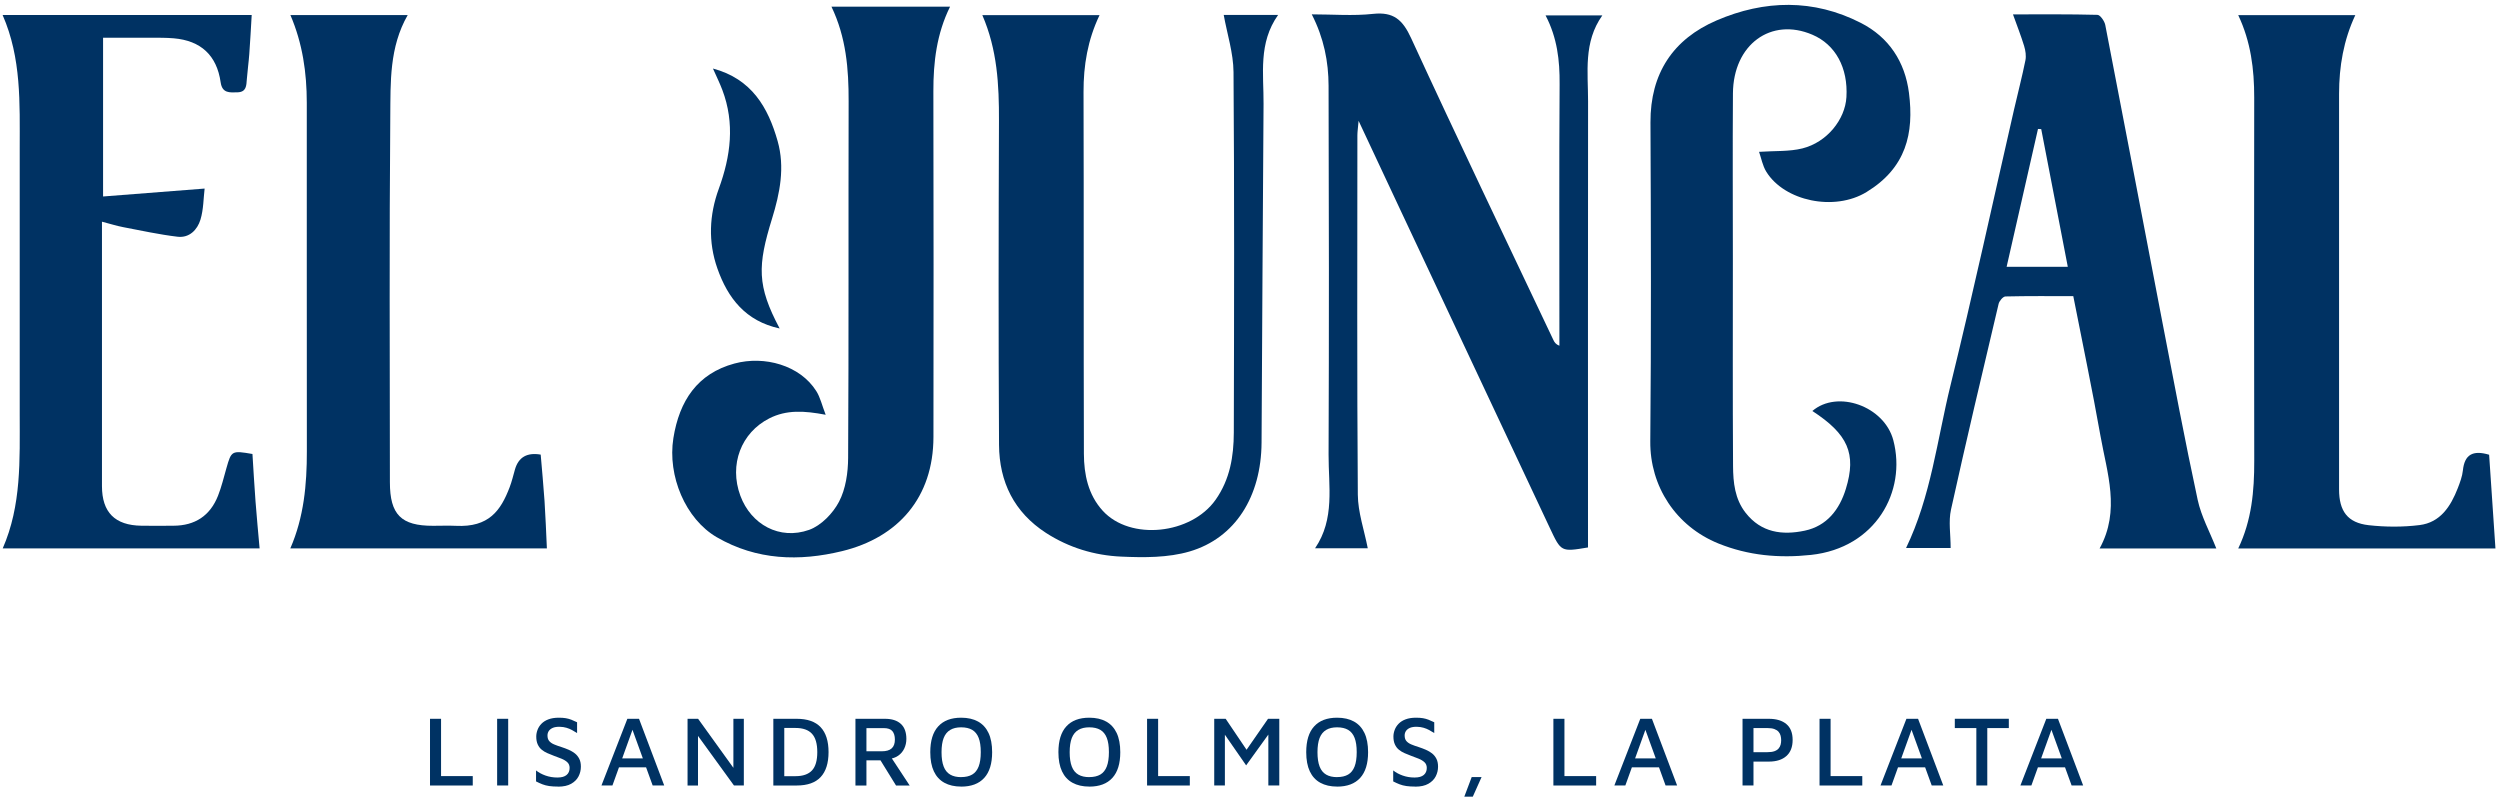 <svg width="314" height="101" viewBox="0 0 314 101" fill="none" xmlns="http://www.w3.org/2000/svg">
<path d="M199.457 68.758C196.057 69.332 196.074 69.323 194.655 66.304C188.434 53.053 182.204 39.81 175.978 26.563C174.268 22.927 172.568 19.29 170.64 15.175C170.56 16.106 170.488 16.559 170.488 17.006C170.484 32.045 170.43 47.088 170.542 62.126C170.56 64.352 171.345 66.577 171.791 68.861H165.173C167.686 65.171 166.855 61.06 166.869 57.088C166.931 41.655 166.918 26.218 166.869 10.781C166.86 7.754 166.289 4.798 164.758 1.802C167.391 1.802 169.944 2.017 172.443 1.744C175.032 1.462 176.174 2.479 177.236 4.79C183.078 17.486 189.13 30.083 195.11 42.712C195.244 42.994 195.414 43.254 195.86 43.424C195.86 42.833 195.86 42.242 195.86 41.646C195.86 31.283 195.82 20.916 195.887 10.553C195.909 7.588 195.592 4.754 194.124 1.937H201.251C198.859 5.305 199.466 9.075 199.462 12.734C199.439 30.871 199.453 49.013 199.453 67.151V68.754L199.457 68.758Z" fill="#003263"/>
<path d="M227.628 51.624C230.761 48.924 236.674 50.998 237.803 55.301C239.49 61.741 235.567 68.821 227.471 69.695C223.428 70.129 219.585 69.775 215.845 68.266C210.494 66.103 207.223 61.083 207.276 55.427C207.401 42.077 207.357 28.727 207.299 15.377C207.272 9.219 210.142 4.915 215.609 2.564C221.607 -0.015 227.775 -0.163 233.724 2.878C237.254 4.682 239.267 7.759 239.767 11.673C240.414 16.747 239.419 21.078 234.438 24.119C230.395 26.59 224.124 25.256 221.848 21.57C221.379 20.813 221.219 19.869 220.938 19.071C222.928 18.933 224.718 19.053 226.378 18.641C229.466 17.871 231.747 15.018 231.912 12.193C232.126 8.511 230.537 5.6 227.636 4.36C222.433 2.134 217.702 5.591 217.657 11.727C217.608 18.655 217.648 25.583 217.648 32.511C217.648 41.185 217.617 49.86 217.671 58.535C217.684 60.595 217.889 62.668 219.251 64.41C221.21 66.909 223.856 67.245 226.668 66.654C229.466 66.063 231.046 63.989 231.841 61.396C233.197 56.976 232.099 54.531 227.632 51.62L227.628 51.624Z" fill="#003263"/>
<path d="M123.373 1.897H138.105C136.61 5.023 136.083 8.207 136.092 11.543C136.137 26.694 136.092 41.839 136.137 56.99C136.146 59.592 136.672 62.144 138.502 64.15C141.97 67.948 149.615 67.129 152.686 62.762C154.489 60.201 154.957 57.312 154.966 54.33C155.006 39.237 155.042 24.145 154.93 9.053C154.913 6.662 154.132 4.275 153.699 1.875H160.531C158.023 5.417 158.728 9.3 158.702 13.057C158.59 27.24 158.545 41.427 158.452 55.61C158.407 62.346 155.163 67.576 149.414 69.265C146.71 70.058 143.684 70.04 140.823 69.91C137.48 69.762 134.258 68.795 131.375 66.932C127.372 64.339 125.511 60.528 125.479 55.888C125.399 42.319 125.421 28.745 125.47 15.171C125.488 10.665 125.261 6.227 123.377 1.892L123.373 1.897Z" fill="#003263"/>
<path d="M104.436 0.836H119.329C117.647 4.235 117.223 7.79 117.232 11.467C117.267 25.941 117.259 40.411 117.241 54.885C117.232 62.467 112.831 67.505 105.753 69.225C100.402 70.523 95.051 70.384 90.034 67.478C86.094 65.194 83.822 59.771 84.576 55.033C85.326 50.33 87.602 46.913 92.248 45.659C96.006 44.643 100.473 45.87 102.526 49.121C103.031 49.918 103.24 50.895 103.705 52.095C101.009 51.584 98.791 51.45 96.626 52.547C93.092 54.338 91.543 58.355 92.989 62.265C94.323 65.87 97.907 67.872 101.625 66.551C103.133 66.013 104.619 64.477 105.383 63.013C106.222 61.41 106.516 59.363 106.525 57.505C106.61 42.583 106.552 27.656 106.588 12.735C106.597 8.673 106.284 4.7 104.428 0.831L104.436 0.836Z" fill="#003263"/>
<path d="M263.711 68.888C266.344 64.11 264.643 59.408 263.818 54.741C262.791 48.933 261.573 43.16 260.404 37.195C257.583 37.195 254.736 37.168 251.884 37.235C251.58 37.244 251.116 37.791 251.027 38.162C248.992 46.765 246.952 55.368 245.047 63.998C244.716 65.494 245.002 67.128 245.002 68.83H239.401C242.529 62.354 243.302 55.252 244.98 48.413C247.805 36.904 250.317 25.314 252.964 13.76C253.437 11.7 253.972 9.653 254.392 7.58C254.508 7.011 254.405 6.348 254.231 5.779C253.843 4.507 253.352 3.262 252.83 1.807C256.423 1.807 259.931 1.771 263.438 1.865C263.787 1.874 264.322 2.644 264.42 3.128C266.835 15.533 269.187 27.947 271.574 40.357C273.016 47.84 274.426 55.332 276.028 62.78C276.479 64.867 277.555 66.815 278.367 68.884H263.711V68.888ZM259.716 33.514C258.587 27.66 257.48 21.942 256.378 16.218C256.244 16.209 256.106 16.205 255.972 16.196C254.664 21.933 253.361 27.669 252.031 33.514H259.716Z" fill="#003263"/>
<path d="M0.338 68.884C2.708 63.483 2.476 57.755 2.476 52.063C2.48 40.912 2.48 29.761 2.476 18.605C2.476 12.967 2.699 7.302 0.329 1.888H31.614C31.512 3.576 31.431 5.179 31.311 6.778C31.235 7.835 31.083 8.887 31.003 9.944C30.94 10.755 30.958 11.565 29.82 11.597C28.847 11.619 27.914 11.736 27.714 10.343C27.232 6.944 25.219 5.103 21.827 4.812C20.881 4.731 19.921 4.74 18.971 4.736C17.007 4.727 15.048 4.736 12.946 4.736V24.678C17.127 24.351 21.26 24.029 25.701 23.684C25.553 24.902 25.567 26.308 25.179 27.584C24.79 28.865 23.777 29.909 22.309 29.734C20.011 29.461 17.743 28.964 15.467 28.529C14.655 28.373 13.865 28.122 12.807 27.844C12.807 28.61 12.807 29.206 12.807 29.797C12.807 40.218 12.807 50.635 12.807 61.056C12.807 64.347 14.432 65.982 17.752 66.031C19.1 66.054 20.448 66.04 21.796 66.031C24.482 66.022 26.384 64.786 27.379 62.278C27.825 61.15 28.111 59.95 28.445 58.776C29.061 56.609 29.106 56.573 31.708 57.021C31.833 58.96 31.94 60.962 32.092 62.955C32.239 64.898 32.426 66.842 32.605 68.875H0.338V68.884Z" fill="#003263"/>
<path d="M281.125 68.88C282.817 65.346 283.142 61.66 283.133 57.89C283.102 42.681 283.107 27.468 283.129 12.26C283.133 8.708 282.714 5.26 281.121 1.901H295.826C294.358 5.032 293.787 8.346 293.787 11.781C293.787 28.342 293.787 44.907 293.787 61.468C293.787 64.191 294.849 65.664 297.504 65.964C299.611 66.202 301.789 66.21 303.891 65.951C306.506 65.628 307.809 63.6 308.697 61.316C308.978 60.59 309.26 59.838 309.34 59.077C309.545 57.111 310.567 56.497 312.634 57.115C312.888 60.913 313.156 64.845 313.428 68.884H281.13L281.125 68.88Z" fill="#003263"/>
<path d="M67.912 57.106C68.072 59.045 68.264 60.989 68.394 62.937C68.523 64.88 68.59 66.828 68.688 68.875H36.465C38.175 64.947 38.545 60.854 38.541 56.685C38.523 42.094 38.541 27.499 38.532 12.909C38.532 9.134 38.005 5.452 36.474 1.892H51.207C48.886 5.949 49.06 10.338 49.02 14.597C48.89 29.922 48.962 45.247 48.971 60.572C48.971 64.643 50.386 66.049 54.402 66.04C55.357 66.04 56.312 66 57.267 66.044C61.413 66.251 62.895 64.123 64.011 61.199C64.288 60.473 64.466 59.708 64.68 58.96C65.124 57.419 66.204 56.8 67.921 57.101L67.912 57.106Z" fill="#003263"/>
<path d="M89.543 8.605C94.417 9.913 96.47 13.486 97.671 17.723C98.603 21.015 97.956 24.257 96.974 27.441C95.14 33.379 95.055 35.865 97.925 41.257C93.663 40.339 91.418 37.464 90.101 33.711C88.932 30.383 89.075 27.011 90.28 23.711C91.779 19.613 92.315 15.493 90.726 11.297C90.4 10.437 89.99 9.608 89.543 8.601V8.605Z" fill="#003263"/>
<path d="M54.009 98.656V90.281H55.397V97.478H59.378V98.66H54.009V98.656Z" fill="#003263"/>
<path d="M62.44 98.656V90.281H63.828V98.656H62.44Z" fill="#003263"/>
<path d="M70.09 98.795C69.674 98.795 69.304 98.772 68.987 98.728C68.67 98.683 68.38 98.607 68.126 98.508C67.867 98.41 67.599 98.284 67.327 98.145V96.766C67.653 97.026 68.045 97.241 68.51 97.406C68.974 97.572 69.469 97.657 70.005 97.657C70.54 97.657 70.906 97.55 71.161 97.339C71.415 97.129 71.544 96.829 71.544 96.453C71.544 96.162 71.451 95.924 71.263 95.745C71.076 95.566 70.826 95.414 70.518 95.288C70.21 95.163 69.88 95.037 69.532 94.912C69.264 94.814 69.001 94.706 68.742 94.59C68.483 94.478 68.251 94.334 68.041 94.164C67.831 93.994 67.666 93.775 67.541 93.506C67.416 93.237 67.354 92.906 67.354 92.512C67.354 92.234 67.407 91.956 67.514 91.67C67.621 91.383 67.787 91.128 68.01 90.899C68.233 90.671 68.523 90.483 68.885 90.349C69.246 90.214 69.683 90.143 70.192 90.143C70.527 90.143 70.817 90.165 71.062 90.205C71.308 90.246 71.544 90.313 71.763 90.398C71.982 90.483 72.223 90.59 72.482 90.716V92.073C72.272 91.938 72.062 91.813 71.848 91.697C71.634 91.58 71.402 91.482 71.152 91.41C70.902 91.334 70.621 91.293 70.313 91.285C69.96 91.276 69.674 91.32 69.451 91.41C69.228 91.504 69.054 91.634 68.938 91.8C68.822 91.965 68.764 92.158 68.764 92.377C68.764 92.673 68.835 92.901 68.983 93.076C69.13 93.246 69.335 93.389 69.603 93.501C69.871 93.613 70.179 93.725 70.531 93.833C70.839 93.931 71.138 94.048 71.433 94.173C71.723 94.299 71.982 94.451 72.209 94.63C72.433 94.809 72.615 95.033 72.754 95.302C72.892 95.57 72.959 95.902 72.959 96.291C72.959 96.726 72.861 97.133 72.665 97.514C72.468 97.895 72.16 98.204 71.736 98.445C71.317 98.683 70.768 98.804 70.09 98.804V98.795Z" fill="#003263"/>
<path d="M75.543 98.656L78.797 90.281H80.261L83.425 98.656H81.974L79.185 90.958L79.712 90.909L76.922 98.656H75.548H75.543ZM77.145 96.381L77.547 95.252H81.515L81.626 96.381H77.145Z" fill="#003263"/>
<path d="M86.357 98.656V90.281H87.682L92.502 96.977L92.114 97.729V90.281H93.426V98.656H92.186L87.232 91.826L87.669 91.213V98.66H86.357V98.656Z" fill="#003263"/>
<path d="M97.131 98.656V90.281H100.058C101.411 90.281 102.415 90.635 103.075 91.338C103.736 92.041 104.066 93.085 104.066 94.464C104.066 95.844 103.736 96.892 103.075 97.599C102.415 98.307 101.411 98.66 100.058 98.66H97.131V98.656ZM98.505 97.487H99.92C100.853 97.487 101.54 97.245 101.986 96.766C102.433 96.287 102.651 95.517 102.651 94.46C102.651 93.403 102.428 92.646 101.986 92.162C101.544 91.679 100.857 91.432 99.92 91.432H98.505V97.487Z" fill="#003263"/>
<path d="M107.444 98.656V90.281H111.149C112.015 90.281 112.68 90.492 113.144 90.917C113.608 91.338 113.84 91.97 113.84 92.807C113.84 93.242 113.751 93.645 113.577 94.012C113.403 94.379 113.148 94.684 112.813 94.917C112.479 95.15 112.081 95.284 111.626 95.32L111.778 94.894L114.255 98.66H112.541L110.225 94.908L110.863 95.499H108.824V98.665H107.449L107.444 98.656ZM108.819 94.361H110.76C111.309 94.361 111.724 94.24 111.992 93.999C112.264 93.757 112.398 93.389 112.398 92.892C112.398 92.431 112.291 92.077 112.081 91.826C111.872 91.576 111.506 91.45 110.988 91.45H108.824V94.366L108.819 94.361Z" fill="#003263"/>
<path d="M120.722 98.795C119.896 98.795 119.191 98.633 118.615 98.316C118.035 97.998 117.593 97.518 117.294 96.882C116.995 96.247 116.843 95.445 116.843 94.473C116.843 93.04 117.174 91.961 117.839 91.235C118.504 90.505 119.463 90.143 120.722 90.143C121.556 90.143 122.261 90.304 122.837 90.622C123.413 90.94 123.855 91.419 124.158 92.059C124.462 92.7 124.613 93.506 124.613 94.478C124.613 95.902 124.283 96.977 123.618 97.707C122.953 98.436 121.989 98.799 120.722 98.799V98.795ZM120.722 97.603C121.28 97.603 121.744 97.496 122.105 97.286C122.467 97.075 122.739 96.735 122.918 96.273C123.096 95.812 123.185 95.212 123.185 94.464C123.185 93.716 123.096 93.13 122.918 92.673C122.739 92.216 122.467 91.88 122.105 91.67C121.744 91.459 121.28 91.352 120.722 91.352C120.164 91.352 119.713 91.459 119.347 91.679C118.981 91.898 118.704 92.234 118.526 92.691C118.347 93.148 118.258 93.743 118.258 94.482C118.258 95.221 118.347 95.817 118.526 96.278C118.704 96.739 118.977 97.075 119.347 97.29C119.713 97.505 120.173 97.608 120.722 97.608V97.603Z" fill="#003263"/>
<path d="M136.815 98.795C135.99 98.795 135.284 98.633 134.709 98.316C134.129 97.998 133.687 97.518 133.388 96.882C133.089 96.247 132.937 95.445 132.937 94.473C132.937 93.04 133.267 91.961 133.932 91.235C134.597 90.505 135.557 90.143 136.815 90.143C137.65 90.143 138.355 90.304 138.931 90.622C139.506 90.94 139.948 91.419 140.252 92.059C140.555 92.7 140.707 93.506 140.707 94.478C140.707 95.902 140.377 96.977 139.712 97.707C139.047 98.436 138.083 98.799 136.815 98.799V98.795ZM136.815 97.603C137.373 97.603 137.837 97.496 138.199 97.286C138.56 97.075 138.832 96.735 139.011 96.273C139.19 95.812 139.279 95.212 139.279 94.464C139.279 93.716 139.19 93.13 139.011 92.673C138.832 92.216 138.56 91.88 138.199 91.67C137.837 91.459 137.373 91.352 136.815 91.352C136.257 91.352 135.807 91.459 135.441 91.679C135.075 91.898 134.798 92.234 134.619 92.691C134.441 93.148 134.352 93.743 134.352 94.482C134.352 95.221 134.441 95.817 134.619 96.278C134.798 96.739 135.07 97.075 135.441 97.29C135.807 97.505 136.266 97.608 136.815 97.608V97.603Z" fill="#003263"/>
<path d="M144.072 98.656V90.281H145.46V97.478H149.441V98.66H144.072V98.656Z" fill="#003263"/>
<path d="M152.507 98.656V90.281H153.944L156.934 94.715L156.122 94.814L159.264 90.281H160.679V98.656H159.304V91.459L159.692 91.724L156.515 96.13L153.484 91.759L153.846 91.356V98.651H152.507V98.656Z" fill="#003263"/>
<path d="M167.94 98.795C167.114 98.795 166.409 98.633 165.833 98.316C165.253 97.998 164.811 97.518 164.512 96.882C164.213 96.247 164.062 95.445 164.062 94.473C164.062 93.04 164.392 91.961 165.057 91.235C165.722 90.505 166.681 90.143 167.94 90.143C168.774 90.143 169.48 90.304 170.055 90.622C170.631 90.94 171.073 91.419 171.376 92.059C171.68 92.7 171.832 93.506 171.832 94.478C171.832 95.902 171.501 96.977 170.836 97.707C170.171 98.436 169.207 98.799 167.94 98.799V98.795ZM167.94 97.603C168.498 97.603 168.962 97.496 169.323 97.286C169.685 97.075 169.957 96.735 170.136 96.273C170.314 95.812 170.403 95.212 170.403 94.464C170.403 93.716 170.314 93.13 170.136 92.673C169.957 92.216 169.685 91.88 169.323 91.67C168.962 91.459 168.498 91.352 167.94 91.352C167.382 91.352 166.931 91.459 166.565 91.679C166.199 91.898 165.923 92.234 165.744 92.691C165.566 93.148 165.476 93.743 165.476 94.482C165.476 95.221 165.566 95.817 165.744 96.278C165.923 96.739 166.195 97.075 166.565 97.29C166.931 97.505 167.391 97.608 167.94 97.608V97.603Z" fill="#003263"/>
<path d="M177.75 98.795C177.334 98.795 176.964 98.772 176.647 98.728C176.33 98.683 176.04 98.607 175.786 98.508C175.527 98.41 175.259 98.284 174.987 98.145V96.766C175.313 97.026 175.705 97.241 176.17 97.406C176.634 97.572 177.129 97.657 177.665 97.657C178.2 97.657 178.566 97.55 178.821 97.339C179.075 97.129 179.204 96.829 179.204 96.453C179.204 96.162 179.111 95.924 178.923 95.745C178.736 95.566 178.486 95.414 178.178 95.288C177.87 95.163 177.54 95.037 177.192 94.912C176.924 94.814 176.661 94.706 176.402 94.59C176.143 94.478 175.911 94.334 175.701 94.164C175.491 93.994 175.326 93.775 175.201 93.506C175.076 93.237 175.014 92.906 175.014 92.512C175.014 92.234 175.067 91.956 175.174 91.67C175.281 91.383 175.447 91.128 175.67 90.899C175.893 90.671 176.183 90.483 176.545 90.349C176.906 90.214 177.343 90.143 177.852 90.143C178.187 90.143 178.477 90.165 178.722 90.205C178.968 90.246 179.204 90.313 179.423 90.398C179.642 90.483 179.883 90.59 180.142 90.716V92.073C179.932 91.938 179.722 91.813 179.508 91.697C179.294 91.58 179.062 91.482 178.812 91.41C178.562 91.334 178.281 91.293 177.973 91.285C177.62 91.276 177.334 91.32 177.111 91.41C176.888 91.504 176.714 91.634 176.598 91.8C176.482 91.965 176.424 92.158 176.424 92.377C176.424 92.673 176.495 92.901 176.643 93.076C176.79 93.246 176.995 93.389 177.263 93.501C177.531 93.613 177.839 93.725 178.191 93.833C178.499 93.931 178.798 94.048 179.093 94.173C179.383 94.299 179.642 94.451 179.869 94.63C180.093 94.809 180.276 95.033 180.414 95.302C180.552 95.57 180.619 95.902 180.619 96.291C180.619 96.726 180.521 97.133 180.325 97.514C180.128 97.895 179.82 98.204 179.396 98.445C178.977 98.683 178.428 98.804 177.75 98.804V98.795Z" fill="#003263"/>
<path d="M183.917 100.062L184.846 97.599H186.086L184.984 100.062H183.922H183.917Z" fill="#003263"/>
<path d="M195.106 98.656V90.281H196.494V97.478H200.475V98.66H195.106V98.656Z" fill="#003263"/>
<path d="M202.764 98.656L206.018 90.281H207.482L210.646 98.656H209.196L206.406 90.958L206.933 90.909L204.143 98.656H202.769H202.764ZM204.367 96.381L204.768 95.252H208.736L208.847 96.381H204.367Z" fill="#003263"/>
<path d="M220.237 95.656V98.656H218.862V90.281H222.165C223.115 90.281 223.852 90.505 224.374 90.949C224.896 91.392 225.155 92.055 225.155 92.933C225.155 93.81 224.896 94.487 224.374 94.952C223.852 95.423 223.115 95.656 222.165 95.656H220.237ZM220.237 94.473H221.991C222.348 94.473 222.642 94.433 222.866 94.352C223.089 94.272 223.267 94.16 223.392 94.012C223.517 93.864 223.602 93.703 223.647 93.528C223.691 93.354 223.714 93.17 223.714 92.978C223.714 92.785 223.691 92.597 223.647 92.413C223.602 92.23 223.517 92.064 223.392 91.916C223.267 91.768 223.093 91.656 222.866 91.571C222.642 91.486 222.348 91.446 221.991 91.446H220.237V94.473Z" fill="#003263"/>
<path d="M228.534 98.656V90.281H229.922V97.478H233.903V98.66H228.534V98.656Z" fill="#003263"/>
<path d="M236.192 98.656L239.446 90.281H240.909L244.074 98.656H242.623L239.834 90.958L240.36 90.909L237.571 98.656H236.196H236.192ZM237.794 96.381L238.196 95.252H242.163L242.275 96.381H237.794Z" fill="#003263"/>
<path d="M248.229 98.656V91.446H245.524V90.277H252.308V91.446H249.603V98.656H248.229Z" fill="#003263"/>
<path d="M253.763 98.656L257.016 90.281H258.48L261.644 98.656H260.194L257.404 90.958L257.931 90.909L255.142 98.656H253.767H253.763ZM255.365 96.381L255.767 95.252H259.734L259.846 96.381H255.365Z" fill="#003263"/>
</svg>
